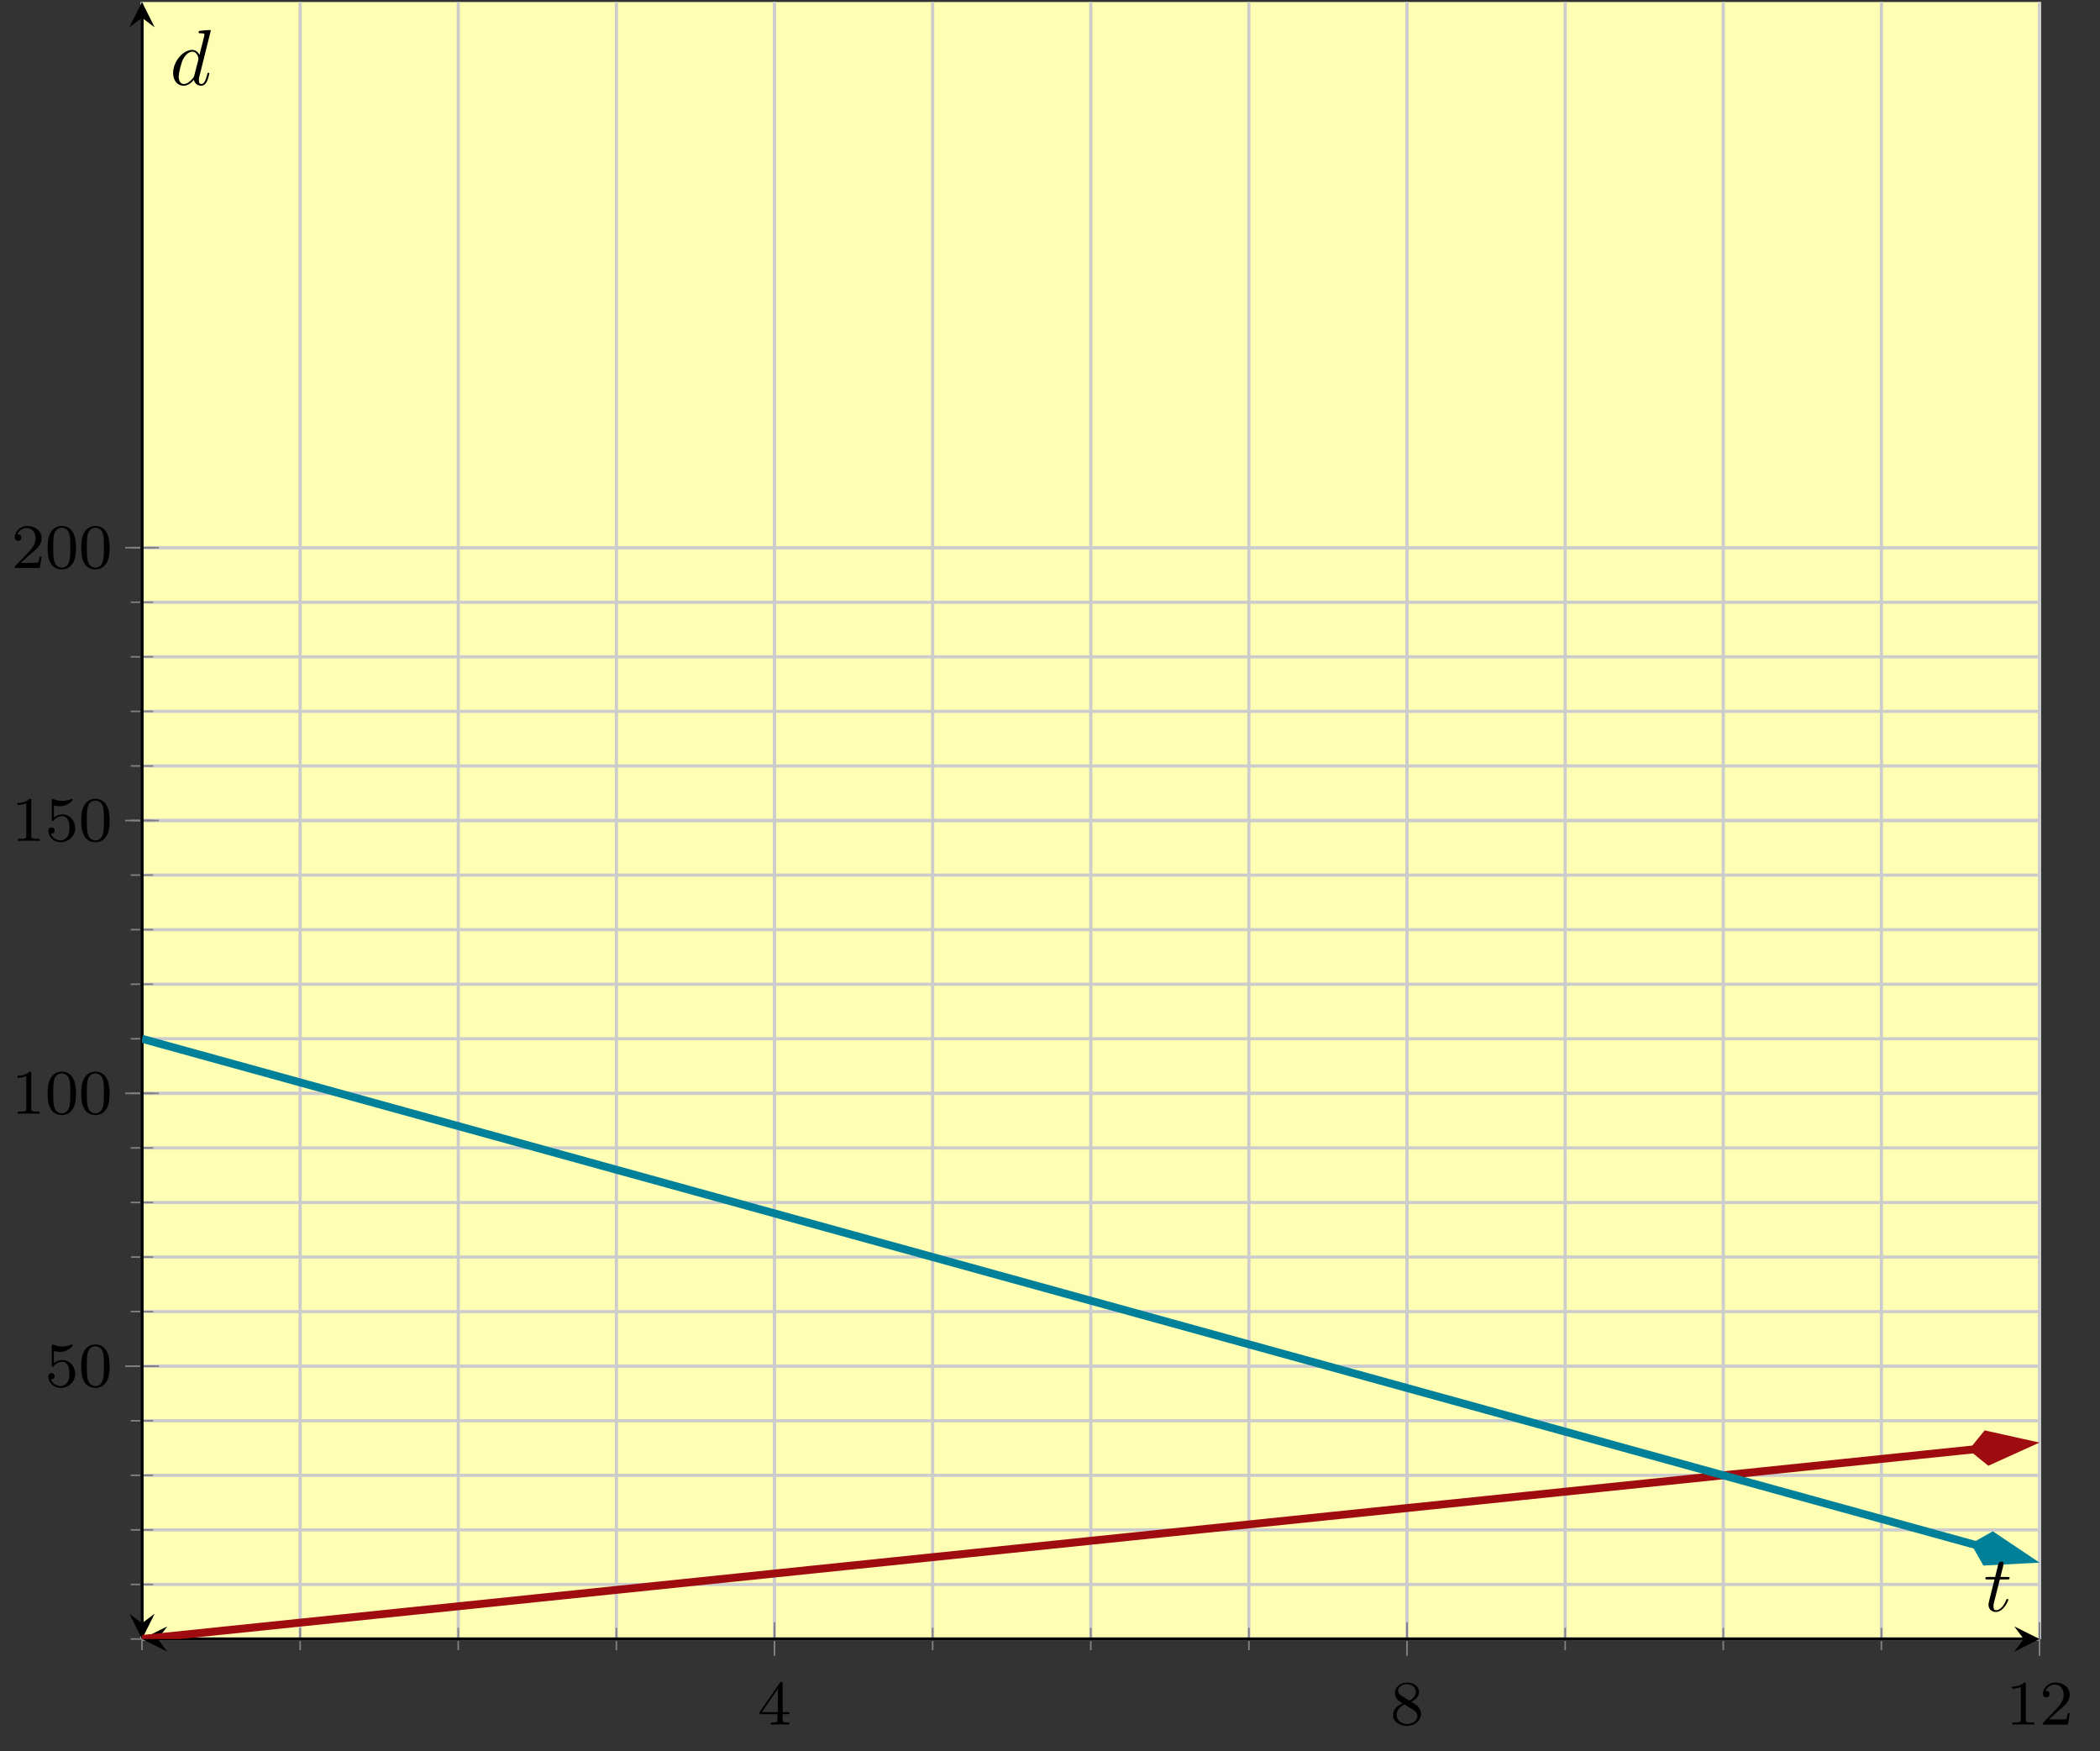<?xml version='1.0' encoding='UTF-8'?>
<!-- This file was generated by dvisvgm 2.3.5 -->
<svg height='220.525pt' version='1.1' viewBox='-72 -72 264.542 220.525' width='264.542pt' xmlns='http://www.w3.org/2000/svg' xmlns:xlink='http://www.w3.org/1999/xlink'>
<rect x="-72" y="-72" width="264.542" height="220.525" fill="#333333" stroke="none"/>
<defs>
<path d='M5.141 -6.804C5.141 -6.814 5.141 -6.914 5.011 -6.914C4.862 -6.914 3.915 -6.824 3.746 -6.804C3.666 -6.795 3.606 -6.745 3.606 -6.615C3.606 -6.496 3.696 -6.496 3.846 -6.496C4.324 -6.496 4.344 -6.426 4.344 -6.326L4.314 -6.127L3.716 -3.766C3.537 -4.134 3.248 -4.403 2.8 -4.403C1.634 -4.403 0.399 -2.939 0.399 -1.484C0.399 -0.548 0.946 0.11 1.724 0.11C1.923 0.11 2.421 0.07 3.019 -0.638C3.098 -0.219 3.447 0.11 3.925 0.11C4.274 0.11 4.503 -0.12 4.663 -0.438C4.832 -0.797 4.961 -1.405 4.961 -1.425C4.961 -1.524 4.872 -1.524 4.842 -1.524C4.742 -1.524 4.732 -1.484 4.702 -1.345C4.533 -0.697 4.354 -0.11 3.945 -0.11C3.676 -0.11 3.646 -0.369 3.646 -0.568C3.646 -0.807 3.666 -0.877 3.706 -1.046L5.141 -6.804ZM3.068 -1.186C3.019 -1.006 3.019 -0.986 2.869 -0.817C2.431 -0.269 2.022 -0.11 1.743 -0.11C1.245 -0.11 1.106 -0.658 1.106 -1.046C1.106 -1.544 1.425 -2.77 1.654 -3.228C1.963 -3.816 2.411 -4.184 2.809 -4.184C3.457 -4.184 3.597 -3.367 3.597 -3.308S3.577 -3.188 3.567 -3.138L3.068 -1.186Z' id='g1-100'/>
<path d='M2.052 -3.985H2.989C3.188 -3.985 3.288 -3.985 3.288 -4.184C3.288 -4.294 3.188 -4.294 3.009 -4.294H2.132C2.491 -5.709 2.54 -5.908 2.54 -5.968C2.54 -6.137 2.421 -6.237 2.252 -6.237C2.222 -6.237 1.943 -6.227 1.853 -5.878L1.465 -4.294H0.528C0.329 -4.294 0.229 -4.294 0.229 -4.105C0.229 -3.985 0.309 -3.985 0.508 -3.985H1.385C0.667 -1.156 0.628 -0.986 0.628 -0.807C0.628 -0.269 1.006 0.11 1.544 0.11C2.56 0.11 3.128 -1.345 3.128 -1.425C3.128 -1.524 3.049 -1.524 3.009 -1.524C2.919 -1.524 2.909 -1.494 2.859 -1.385C2.431 -0.349 1.903 -0.11 1.564 -0.11C1.355 -0.11 1.255 -0.239 1.255 -0.568C1.255 -0.807 1.275 -0.877 1.315 -1.046L2.052 -3.985Z' id='g1-116'/>
<path d='M3.897 -2.542C3.897 -3.395 3.81 -3.913 3.547 -4.423C3.196 -5.125 2.55 -5.3 2.112 -5.3C1.108 -5.3 0.741 -4.551 0.63 -4.328C0.343 -3.746 0.327 -2.957 0.327 -2.542C0.327 -2.016 0.351 -1.211 0.733 -0.574C1.1 0.016 1.69 0.167 2.112 0.167C2.495 0.167 3.18 0.048 3.579 -0.741C3.873 -1.315 3.897 -2.024 3.897 -2.542ZM2.112 -0.056C1.841 -0.056 1.291 -0.183 1.124 -1.02C1.036 -1.474 1.036 -2.224 1.036 -2.638C1.036 -3.188 1.036 -3.746 1.124 -4.184C1.291 -4.997 1.913 -5.077 2.112 -5.077C2.383 -5.077 2.933 -4.941 3.092 -4.216C3.188 -3.778 3.188 -3.18 3.188 -2.638C3.188 -2.168 3.188 -1.451 3.092 -1.004C2.925 -0.167 2.375 -0.056 2.112 -0.056Z' id='g0-48'/>
<path d='M2.503 -5.077C2.503 -5.292 2.487 -5.3 2.271 -5.3C1.945 -4.981 1.522 -4.79 0.765 -4.79V-4.527C0.98 -4.527 1.411 -4.527 1.873 -4.742V-0.654C1.873 -0.359 1.849 -0.263 1.092 -0.263H0.813V0C1.14 -0.024 1.825 -0.024 2.184 -0.024S3.236 -0.024 3.563 0V-0.263H3.284C2.527 -0.263 2.503 -0.359 2.503 -0.654V-5.077Z' id='g0-49'/>
<path d='M2.248 -1.626C2.375 -1.745 2.71 -2.008 2.837 -2.12C3.332 -2.574 3.802 -3.013 3.802 -3.738C3.802 -4.686 3.005 -5.3 2.008 -5.3C1.052 -5.3 0.422 -4.575 0.422 -3.866C0.422 -3.475 0.733 -3.419 0.845 -3.419C1.012 -3.419 1.259 -3.539 1.259 -3.842C1.259 -4.256 0.861 -4.256 0.765 -4.256C0.996 -4.838 1.53 -5.037 1.921 -5.037C2.662 -5.037 3.045 -4.407 3.045 -3.738C3.045 -2.909 2.463 -2.303 1.522 -1.339L0.518 -0.303C0.422 -0.215 0.422 -0.199 0.422 0H3.571L3.802 -1.427H3.555C3.531 -1.267 3.467 -0.869 3.371 -0.717C3.324 -0.654 2.718 -0.654 2.59 -0.654H1.172L2.248 -1.626Z' id='g0-50'/>
<path d='M3.14 -5.157C3.14 -5.316 3.14 -5.38 2.973 -5.38C2.869 -5.38 2.861 -5.372 2.782 -5.26L0.239 -1.57V-1.307H2.487V-0.646C2.487 -0.351 2.463 -0.263 1.849 -0.263H1.666V0C2.343 -0.024 2.359 -0.024 2.813 -0.024S3.284 -0.024 3.961 0V-0.263H3.778C3.164 -0.263 3.14 -0.351 3.14 -0.646V-1.307H3.985V-1.57H3.14V-5.157ZM2.542 -4.511V-1.57H0.518L2.542 -4.511Z' id='g0-52'/>
<path d='M1.116 -4.479C1.219 -4.447 1.538 -4.368 1.873 -4.368C2.869 -4.368 3.475 -5.069 3.475 -5.189C3.475 -5.276 3.419 -5.3 3.379 -5.3C3.363 -5.3 3.347 -5.3 3.276 -5.26C2.965 -5.141 2.598 -5.045 2.168 -5.045C1.698 -5.045 1.307 -5.165 1.06 -5.26C0.98 -5.3 0.964 -5.3 0.956 -5.3C0.853 -5.3 0.853 -5.212 0.853 -5.069V-2.734C0.853 -2.59 0.853 -2.495 0.98 -2.495C1.044 -2.495 1.068 -2.527 1.108 -2.59C1.203 -2.71 1.506 -3.116 2.184 -3.116C2.63 -3.116 2.845 -2.75 2.917 -2.598C3.053 -2.311 3.068 -1.945 3.068 -1.634C3.068 -1.339 3.061 -0.909 2.837 -0.558C2.686 -0.319 2.367 -0.072 1.945 -0.072C1.427 -0.072 0.917 -0.399 0.733 -0.917C0.757 -0.909 0.805 -0.909 0.813 -0.909C1.036 -0.909 1.211 -1.052 1.211 -1.299C1.211 -1.594 0.98 -1.698 0.821 -1.698C0.677 -1.698 0.422 -1.618 0.422 -1.275C0.422 -0.558 1.044 0.167 1.961 0.167C2.957 0.167 3.802 -0.606 3.802 -1.594C3.802 -2.519 3.132 -3.339 2.192 -3.339C1.793 -3.339 1.419 -3.212 1.116 -2.941V-4.479Z' id='g0-53'/>
<path d='M2.646 -2.877C3.092 -3.092 3.634 -3.491 3.634 -4.113C3.634 -4.87 2.861 -5.3 2.12 -5.3C1.275 -5.3 0.59 -4.718 0.59 -3.969C0.59 -3.674 0.693 -3.403 0.893 -3.172C1.028 -3.005 1.06 -2.989 1.554 -2.678C0.566 -2.24 0.351 -1.658 0.351 -1.211C0.351 -0.335 1.235 0.167 2.104 0.167C3.084 0.167 3.873 -0.494 3.873 -1.339C3.873 -1.841 3.602 -2.176 3.475 -2.311C3.339 -2.439 3.332 -2.447 2.646 -2.877ZM1.411 -3.626C1.18 -3.762 0.988 -3.993 0.988 -4.272C0.988 -4.774 1.538 -5.093 2.104 -5.093C2.726 -5.093 3.236 -4.67 3.236 -4.113C3.236 -3.65 2.877 -3.26 2.407 -3.029L1.411 -3.626ZM1.801 -2.534C1.833 -2.519 2.742 -1.961 2.877 -1.873C3.005 -1.801 3.419 -1.546 3.419 -1.068C3.419 -0.454 2.774 -0.072 2.12 -0.072C1.411 -0.072 0.805 -0.558 0.805 -1.211C0.805 -1.809 1.251 -2.279 1.801 -2.534Z' id='g0-56'/>
</defs>
<g id='page1'><g stroke-miterlimit="10" transform="translate(-54.116,134.422)scale(0.996,-0.996)"><g stroke="#000" fill="#000">
<g stroke-width="0.4">
<g stroke="none" transform="scale(-1.004,1.004)translate(-54.116,134.422)scale(-1,-1)"></g><g transform="translate(-17.951,-14.155)">
<g stroke="none" transform="scale(-1.004,1.004)translate(-54.116,134.422)scale(-1,-1)"><g stroke="#000" stroke-miterlimit="10" transform="translate(-36.231,120.32)scale(0.996,-0.996)"><g stroke="#000" fill="#000">
<g stroke-width="0.4">
<g fill="#ffffb3">
<path d="M 0.0 0.0 L 240.0 0.0 L 240.0 206.996 L 0.0 206.996 Z" stroke="none"/>
</g>
<g stroke-width="0.4">
<g stroke="#c0c0c0" fill="#c0c0c0">
<g stroke-dasharray="none" stroke-dashoffset="0.0">
<g stroke="#ccc" fill="#ccc">
<path d="M 0.0 0.0 L 0.0 206.996 M 20.0 0.0 L 20.0 206.996 M 40.0 0.0 L 40.0 206.996 M 60.0 0.0 L 60.0 206.996 M 80.0 0.0 L 80.0 206.996 M 100.0 0.0 L 100.0 206.996 M 120.0 0.0 L 120.0 206.996 M 140.0 0.0 L 140.0 206.996 M 160.0 0.0 L 160.0 206.996 M 180.0 0.0 L 180.0 206.996 M 200.0 0.0 L 200.0 206.996 M 220.0 0.0 L 220.0 206.996 M 240.0 0.0 L 240.0 206.996" fill="none"/>
</g>
</g>
</g>
</g>
<g stroke-width="0.4">
<g stroke="#c0c0c0" fill="#c0c0c0">
<g stroke-dasharray="none" stroke-dashoffset="0.0">
<g stroke="#ccc" fill="#ccc">
<path d="M 80.0 0.0 L 80.0 206.996 M 160.0 0.0 L 160.0 206.996 M 240.0 0.0 L 240.0 206.996" fill="none"/>
</g>
</g>
</g>
</g>
<g stroke-width="0.4">
<g stroke="#c0c0c0" fill="#c0c0c0">
<g stroke-dasharray="none" stroke-dashoffset="0.0">
<g stroke="#ccc" fill="#ccc">
<path d="M 0.0 0.0 L 240.0 0.0 M 0.0 6.9 L 240.0 6.9 M 0.0 13.8 L 240.0 13.8 M 0.0 20.7 L 240.0 20.7 M 0.0 27.599 L 240.0 27.599 M 0.0 34.499 L 240.0 34.499 M 0.0 41.399 L 240.0 41.399 M 0.0 48.299 L 240.0 48.299 M 0.0 55.199 L 240.0 55.199 M 0.0 62.099 L 240.0 62.099 M 0.0 68.999 L 240.0 68.999 M 0.0 75.899 L 240.0 75.899 M 0.0 82.798 L 240.0 82.798 M 0.0 89.698 L 240.0 89.698 M 0.0 96.598 L 240.0 96.598 M 0.0 103.498 L 240.0 103.498 M 0.0 110.398 L 240.0 110.398 M 0.0 117.298 L 240.0 117.298 M 0.0 124.198 L 240.0 124.198 M 0.0 131.098 L 240.0 131.098 M 0.0 137.997 L 240.0 137.997" fill="none"/>
</g>
</g>
</g>
</g>
<g stroke-width="0.4">
<g stroke="#c0c0c0" fill="#c0c0c0">
<g stroke-dasharray="none" stroke-dashoffset="0.0">
<g stroke="#ccc" fill="#ccc">
<path d="M 0.0 34.499 L 240.0 34.499 M 0.0 68.999 L 240.0 68.999 M 0.0 103.498 L 240.0 103.498 M 0.0 137.997 L 240.0 137.997" fill="none"/>
</g>
</g>
</g>
</g>
<g stroke-width="0.2">
<g stroke="#808080" fill="#808080">
<path d="M 0.0 -1.423 L 0.0 1.423 M 20.0 -1.423 L 20.0 1.423 M 40.0 -1.423 L 40.0 1.423 M 60.0 -1.423 L 60.0 1.423 M 80.0 -1.423 L 80.0 1.423 M 100.0 -1.423 L 100.0 1.423 M 120.0 -1.423 L 120.0 1.423 M 140.0 -1.423 L 140.0 1.423 M 160.0 -1.423 L 160.0 1.423 M 180.0 -1.423 L 180.0 1.423 M 200.0 -1.423 L 200.0 1.423 M 220.0 -1.423 L 220.0 1.423 M 240.0 -1.423 L 240.0 1.423" fill="none"/>
</g>
</g>
<g stroke-width="0.2">
<g stroke="#808080" fill="#808080">
<path d="M 80.0 -2.134 L 80.0 2.134 M 160.0 -2.134 L 160.0 2.134 M 240.0 -2.134 L 240.0 2.134" fill="none"/>
</g>
</g>
<g stroke-width="0.2">
<g stroke="#808080" fill="#808080">
<path d="M -1.423 0.0 L 1.423 0.0 M -1.423 6.9 L 1.423 6.9 M -1.423 13.8 L 1.423 13.8 M -1.423 20.7 L 1.423 20.7 M -1.423 27.599 L 1.423 27.599 M -1.423 34.499 L 1.423 34.499 M -1.423 41.399 L 1.423 41.399 M -1.423 48.299 L 1.423 48.299 M -1.423 55.199 L 1.423 55.199 M -1.423 62.099 L 1.423 62.099 M -1.423 68.999 L 1.423 68.999 M -1.423 75.899 L 1.423 75.899 M -1.423 82.798 L 1.423 82.798 M -1.423 89.698 L 1.423 89.698 M -1.423 96.598 L 1.423 96.598 M -1.423 103.498 L 1.423 103.498 M -1.423 110.398 L 1.423 110.398 M -1.423 117.298 L 1.423 117.298 M -1.423 124.198 L 1.423 124.198 M -1.423 131.098 L 1.423 131.098 M -1.423 137.997 L 1.423 137.997" fill="none"/>
</g>
</g>
<g stroke-width="0.2">
<g stroke="#808080" fill="#808080">
<path d="M -2.134 34.499 L 2.134 34.499 M -2.134 68.999 L 2.134 68.999 M -2.134 103.498 L 2.134 103.498 M -2.134 137.997 L 2.134 137.997" fill="none"/>
</g>
</g>
<path d="M 2 0.0 L 238 0.0" fill="none"/>
<g transform="matrix(-1.0,0.0,0.0,-1.0,2,0.0)">
<path d=" M 2 0.0 L -1.2 1.6 L 0.0 0.0 L -1.2 -1.6  " stroke="none"/>
</g>
<g transform="translate(238,0.0)">
<path d=" M 2 0.0 L -1.2 1.6 L 0.0 0.0 L -1.2 -1.6  " stroke="none"/>
</g>
<path d="M 0.0 2 L 0.0 204.996" fill="none"/>
<g transform="matrix(0.0,-1.0,1.0,0.0,0.0,2)">
<path d=" M 2 0.0 L -1.2 1.6 L 0.0 0.0 L -1.2 -1.6  " stroke="none"/>
</g>
<g transform="matrix(0.0,1.0,-1.0,0.0,0.0,204.996)">
<path d=" M 2 0.0 L -1.2 1.6 L 0.0 0.0 L -1.2 -1.6  " stroke="none"/>
</g>
<g transform="translate(77.875,-10.822)">
<g stroke="none" transform="scale(-1.004,1.004)translate(-36.231,120.32)scale(-1,-1)"><g fill="#000">
<g stroke="none"><use x='-36.231' xlink:href='#g0-52' y='120.32'/></g></g>
</g></g>
<g transform="translate(157.875,-10.822)">
<g stroke="none" transform="scale(-1.004,1.004)translate(-36.231,120.32)scale(-1,-1)"><g fill="#000">
<g stroke="none"><use x='-36.231' xlink:href='#g0-56' y='120.32'/></g></g>
</g></g>
<g transform="translate(235.75,-10.822)">
<g stroke="none" transform="scale(-1.004,1.004)translate(-36.231,120.32)scale(-1,-1)"><g fill="#000">
<g stroke="none"><use x='-36.231' xlink:href='#g0-49' y='120.32'/>
<use x='-31.997' xlink:href='#g0-50' y='120.32'/></g></g>
</g></g>
<g transform="translate(-12.268,31.922)">
<g stroke="none" transform="scale(-1.004,1.004)translate(-36.231,120.32)scale(-1,-1)"><g fill="#000">
<g stroke="none"><use x='-36.231' xlink:href='#g0-53' y='120.32'/>
<use x='-31.997' xlink:href='#g0-48' y='120.32'/></g></g>
</g></g>
<g transform="translate(-16.518,66.421)">
<g stroke="none" transform="scale(-1.004,1.004)translate(-36.231,120.32)scale(-1,-1)"><g fill="#000">
<g stroke="none"><use x='-36.231' xlink:href='#g0-49' y='120.32'/>
<use x='-31.997' xlink:href='#g0-48' y='120.32'/>
<use x='-27.763' xlink:href='#g0-48' y='120.32'/></g></g>
</g></g>
<g transform="translate(-16.518,100.92)">
<g stroke="none" transform="scale(-1.004,1.004)translate(-36.231,120.32)scale(-1,-1)"><g fill="#000">
<g stroke="none"><use x='-36.231' xlink:href='#g0-49' y='120.32'/>
<use x='-31.997' xlink:href='#g0-53' y='120.32'/>
<use x='-27.763' xlink:href='#g0-48' y='120.32'/></g></g>
</g></g>
<g transform="translate(-16.518,135.42)">
<g stroke="none" transform="scale(-1.004,1.004)translate(-36.231,120.32)scale(-1,-1)"><g fill="#000">
<g stroke="none"><use x='-36.231' xlink:href='#g0-50' y='120.32'/>
<use x='-31.997' xlink:href='#g0-48' y='120.32'/>
<use x='-27.763' xlink:href='#g0-48' y='120.32'/></g></g>
</g></g>
<clipPath id="pgfcp1"><path d="M 0.0 0.0 L 240.0 0.0 L 240.0 206.996 L 0.0 206.996 Z"/> </clipPath>
<g clip-path="url(#pgfcp1)">
<g stroke="#9e0c0f" fill="#9e0c0f">
<g stroke-width="1.0">
<g stroke-dasharray="none" stroke-dashoffset="0.0">
<path d="M 0.0 0.0 L 10.0 1.035 L 20.0 2.07 L 30.0 3.105 L 40.0 4.14 L 50.0 5.175 L 60.0 6.21 L 70.0 7.245 L 80.0 8.28 L 90.0 9.315 L 100.0 10.35 L 110.0 11.385 L 120.0 12.42 L 130.0 13.455 L 140.0 14.49 L 150.0 15.525 L 160.0 16.56 L 170.0 17.595 L 180.0 18.63 L 190.0 19.665 L 200.0 20.7 L 210.0 21.735 L 220.0 22.77 L 230.0 23.805 L 231.751 23.986" fill="none"/>
<g transform="matrix(0.995,0.103,-0.103,0.995,231.048,23.913)">
<g stroke-dasharray="none" stroke-dashoffset="0.0">
 <g stroke-linejoin="miter">
 <path d=" M 7.419 0.0 L 2.385 1.678 L 0.707 0.0 L 2.385 -1.678 Z  " />
 </g>
 </g>
</g>
</g>
</g>
</g>
<g stroke="#008099" fill="#008099">
<g stroke-width="1.0">
<g stroke-dasharray="none" stroke-dashoffset="0.0">
<path d="M 0.0 75.899 L 10.0 73.139 L 20.0 70.379 L 30.0 67.619 L 40.0 64.859 L 50.0 62.099 L 60.0 59.339 L 70.0 56.579 L 80.0 53.819 L 90.0 51.059 L 100.0 48.299 L 110.0 45.539 L 120.0 42.779 L 130.0 40.019 L 140.0 37.259 L 150.0 34.499 L 160.0 31.739 L 170.0 28.979 L 180.0 26.22 L 190.0 23.46 L 200.0 20.7 L 210.0 17.94 L 220.0 15.18 L 230.0 12.42 L 232.006 11.866" fill="none"/>
<g transform="matrix(0.964,-0.266,0.266,0.964,231.325,12.054)">
<g stroke-dasharray="none" stroke-dashoffset="0.0">
 <g stroke-linejoin="miter">
 <path d=" M 7.419 0.0 L 2.385 1.678 L 0.707 0.0 L 2.385 -1.678 Z  " />
 </g>
 </g>
</g>
</g>
</g>
</g>
</g>
<g transform="translate(232.913,3.533)">
<g stroke="none" transform="scale(-1.004,1.004)translate(-36.231,120.32)scale(-1,-1)"><g fill="#000">
<g stroke="none"><use x='-36.231' xlink:href='#g1-116' y='120.32'/></g></g>
</g></g>
<g transform="translate(3.533,196.519)">
<g stroke="none" transform="scale(-1.004,1.004)translate(-36.231,120.32)scale(-1,-1)"><g fill="#000">
<g stroke="none"><use x='-36.231' xlink:href='#g1-100' y='120.32'/></g></g>
</g></g>
</g>
</g>
</g></g></g>
</g>
</g>
</g></g>
</svg>